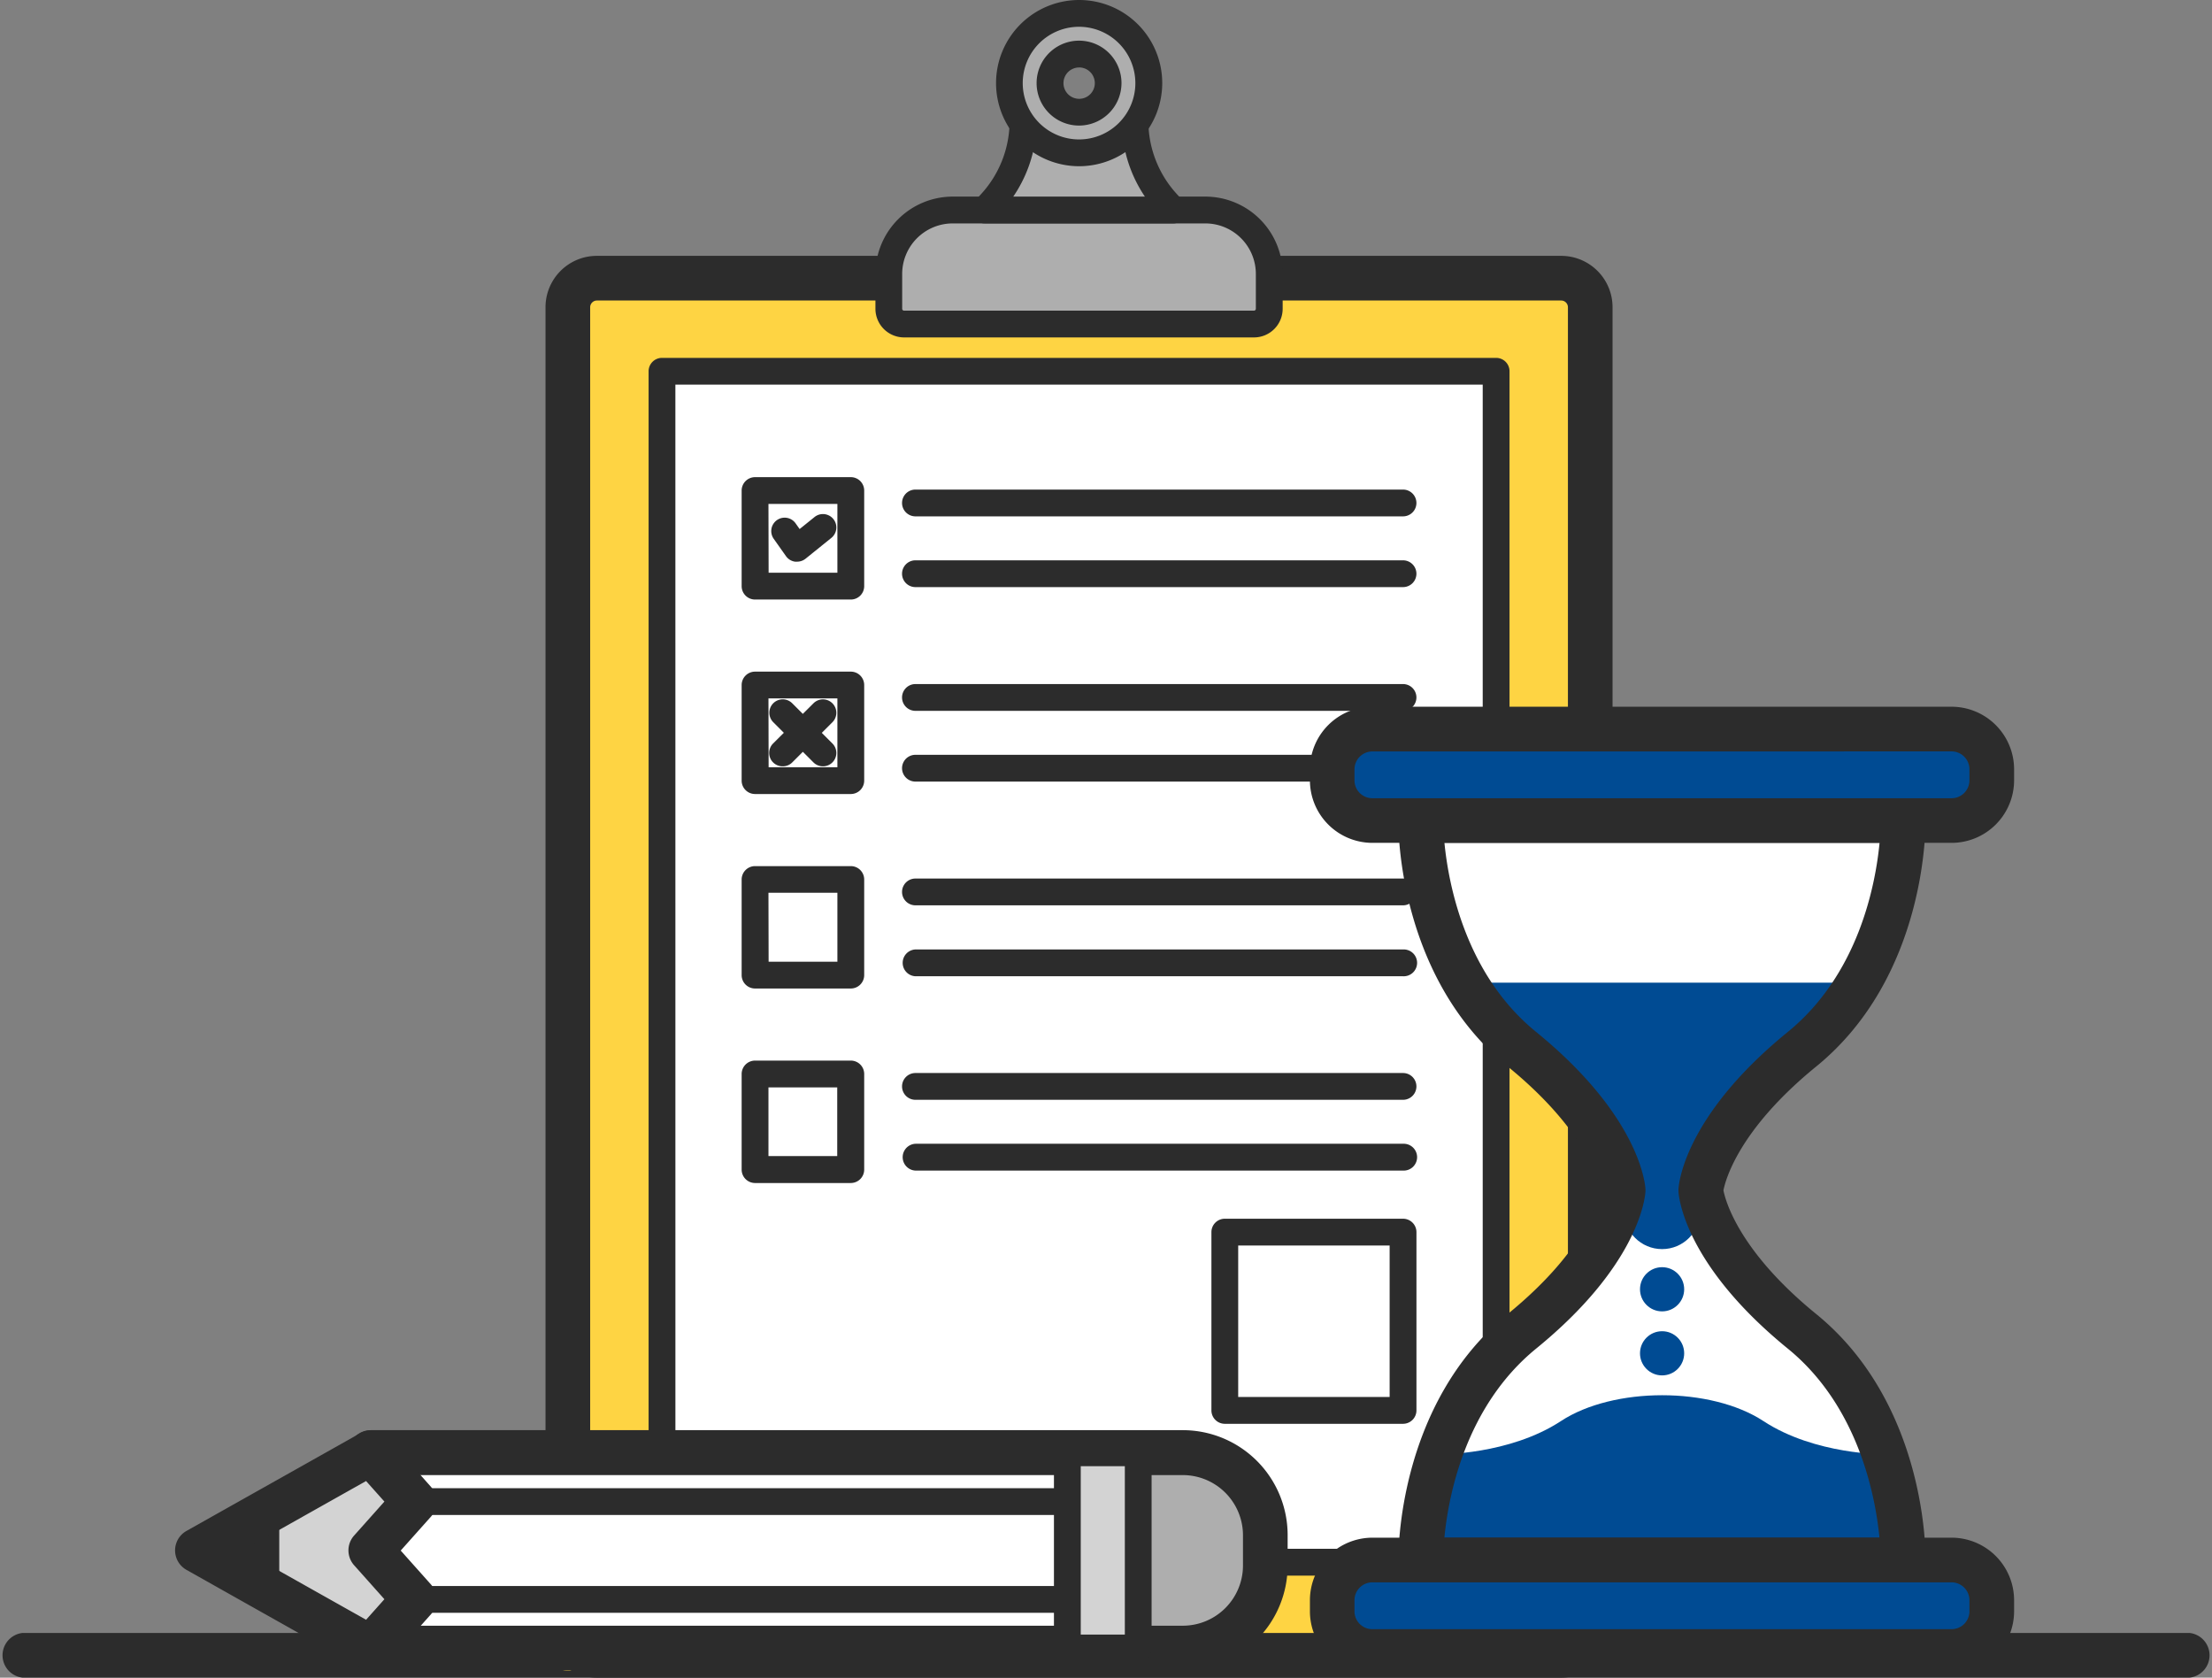 <svg xmlns="http://www.w3.org/2000/svg" viewBox="0 0 688.97 522.4"><rect x="0" y="0" width="688.97" height="522.4" fill="#808080" stroke="none"/><defs><style>.cls-1{fill:#2c2c2c;}.cls-2{fill:#fed443;}.cls-3{fill:#fff;}.cls-4{fill:#aeaeae;}.cls-5{fill:#d3d3d3;}.cls-6{fill:#004b93;}</style></defs><g id="Layer_2" data-name="Layer 2"><g id="Capa_1" data-name="Capa 1"><path class="cls-1" d="M682,522.4H7a7,7,0,0,1,0-13.91H682a7,7,0,0,1,0,13.91Z"/><rect class="cls-2" x="171.46" y="91.4" width="318.44" height="428.82" rx="5.08"/><rect class="cls-3" x="206.19" y="115.61" width="259.8" height="370.84"/><path class="cls-1" d="M486.26,522.4H185.91a16,16,0,0,1-16-16V95.67a16,16,0,0,1,16-16H486.26a16,16,0,0,1,16,16V506.4A16,16,0,0,1,486.26,522.4ZM185.91,93.58a2.1,2.1,0,0,0-2.09,2.09V506.4a2.1,2.1,0,0,0,2.09,2.09H486.26a2.1,2.1,0,0,0,2.1-2.09V95.67a2.1,2.1,0,0,0-2.1-2.09Z"/><path class="cls-1" d="M466,490.63H206.19a4.17,4.17,0,0,1-4.17-4.17V115.61a4.17,4.17,0,0,1,4.17-4.17H466a4.17,4.17,0,0,1,4.17,4.17V486.46A4.17,4.17,0,0,1,466,490.63Zm-255.63-8.35H461.82V119.78H210.36Z"/><path class="cls-4" d="M288,65.4h96.17a11.17,11.17,0,0,1,11.17,11.17V98.24a2.66,2.66,0,0,1-2.66,2.66H279.5a2.66,2.66,0,0,1-2.66-2.66V76.56A11.17,11.17,0,0,1,288,65.4Z"/><path class="cls-1" d="M390.59,105.07h-109a8.93,8.93,0,0,1-8.92-8.92V85.3a24.1,24.1,0,0,1,24.07-24.08h78.7A24.1,24.1,0,0,1,399.51,85.3V96.15A8.93,8.93,0,0,1,390.59,105.07Zm-93.85-35.5A15.75,15.75,0,0,0,281,85.3V96.15a.58.58,0,0,0,.58.58h109a.58.58,0,0,0,.58-.58V85.3a15.75,15.75,0,0,0-15.73-15.73Z"/><path class="cls-4" d="M363.67,63.44A38,38,0,0,1,353.5,37.58H318.68a38,38,0,0,1-10.17,25.86l-1.82,2h58.8Z"/><path class="cls-1" d="M365.49,69.57h-58.8a4.18,4.18,0,0,1-3.06-7l1.83-2a33.68,33.68,0,0,0,9-23,4.17,4.17,0,0,1,4.18-4.17H353.5a4.17,4.17,0,0,1,4.18,4.17,33.68,33.68,0,0,0,9,23h0l1.82,2a4.17,4.17,0,0,1-3.05,7ZM315.6,61.22h41a42,42,0,0,1-7-19.47h-26.9A42,42,0,0,1,315.6,61.22Z"/><path class="cls-4" d="M336.09,4.17A21.71,21.71,0,1,0,357.8,25.88,21.71,21.71,0,0,0,336.09,4.17Zm0,30.76a9,9,0,1,1,9.05-9A9,9,0,0,1,336.09,34.93Z"/><path class="cls-1" d="M336.09,51.76A25.88,25.88,0,1,1,362,25.88,25.91,25.91,0,0,1,336.09,51.76Zm0-43.42a17.54,17.54,0,1,0,17.54,17.54A17.56,17.56,0,0,0,336.09,8.34Zm0,30.76a13.22,13.22,0,1,1,13.22-13.22A13.23,13.23,0,0,1,336.09,39.1Zm0-18.09A4.88,4.88,0,1,0,341,25.88,4.88,4.88,0,0,0,336.09,21Z"/><path class="cls-1" d="M265,186.69H235.18a4.17,4.17,0,0,1-4.18-4.17V152.75a4.18,4.18,0,0,1,4.18-4.17H265a4.17,4.17,0,0,1,4.17,4.17v29.77A4.17,4.17,0,0,1,265,186.69Zm-25.6-8.34h21.42V156.92H239.35Z"/><path class="cls-1" d="M437,160.79H285.13a4.17,4.17,0,0,1,0-8.34H437a4.17,4.17,0,1,1,0,8.34Z"/><path class="cls-1" d="M437,182.82H285.13a4.17,4.17,0,0,1,0-8.34H437a4.17,4.17,0,1,1,0,8.34Z"/><path class="cls-1" d="M265,247.25H235.18a4.17,4.17,0,0,1-4.18-4.17V213.31a4.18,4.18,0,0,1,4.18-4.17H265a4.17,4.17,0,0,1,4.17,4.17v29.77A4.17,4.17,0,0,1,265,247.25Zm-25.6-8.34h21.42V217.48H239.35Z"/><path class="cls-1" d="M437,221.35H285.13a4.17,4.17,0,0,1,0-8.34H437a4.17,4.17,0,1,1,0,8.34Z"/><path class="cls-1" d="M437,243.38H285.13a4.17,4.17,0,0,1,0-8.34H437a4.17,4.17,0,1,1,0,8.34Z"/><path class="cls-1" d="M265,307.81H235.18a4.17,4.17,0,0,1-4.18-4.17V273.87a4.18,4.18,0,0,1,4.18-4.17H265a4.17,4.17,0,0,1,4.17,4.17v29.77A4.17,4.17,0,0,1,265,307.81Zm-25.6-8.34h21.42V278H239.35Z"/><path class="cls-1" d="M437,281.91H285.13a4.17,4.17,0,0,1,0-8.34H437a4.17,4.17,0,1,1,0,8.34Z"/><path class="cls-1" d="M437,304H285.13a4.18,4.18,0,0,1,0-8.35H437a4.18,4.18,0,1,1,0,8.35Z"/><path class="cls-1" d="M265,368.38H235.18A4.18,4.18,0,0,1,231,364.2V334.43a4.18,4.18,0,0,1,4.18-4.17H265a4.17,4.17,0,0,1,4.17,4.17V364.2A4.18,4.18,0,0,1,265,368.38ZM239.35,360h21.42V338.61H239.35Z"/><path class="cls-1" d="M437,342.47H285.13a4.17,4.17,0,1,1,0-8.34H437a4.17,4.17,0,1,1,0,8.34Z"/><path class="cls-1" d="M437,364.51H285.13a4.18,4.18,0,0,1,0-8.35H437a4.18,4.18,0,1,1,0,8.35Z"/><path class="cls-1" d="M437,443.36H381.49a4.17,4.17,0,0,1-4.17-4.18V383.67a4.17,4.17,0,0,1,4.17-4.17H437a4.18,4.18,0,0,1,4.18,4.17v55.51A4.18,4.18,0,0,1,437,443.36ZM385.66,435h47.17V387.84H385.66Z"/><path class="cls-1" d="M248.22,174.9a3.86,3.86,0,0,1-.58,0,4.15,4.15,0,0,1-2.83-1.72l-3.82-5.4a4.17,4.17,0,1,1,6.81-4.82l1.26,1.78L253.7,161a4.17,4.17,0,0,1,5.24,6.5l-8.1,6.53A4.2,4.2,0,0,1,248.22,174.9Z"/><path class="cls-1" d="M256.32,238.63a4.18,4.18,0,0,1-2.95-1.22l-12.52-12.52a4.17,4.17,0,0,1,5.9-5.9l12.52,12.52a4.17,4.17,0,0,1-2.95,7.12Z"/><path class="cls-1" d="M243.8,238.63a4.17,4.17,0,0,1-3-7.12L253.37,219a4.17,4.17,0,0,1,5.9,5.9l-12.52,12.52A4.16,4.16,0,0,1,243.8,238.63Z"/><path class="cls-3" d="M368.42,513.18H115.49v-60.8H368.42a25.69,25.69,0,0,1,25.69,25.69v9.42A25.69,25.69,0,0,1,368.42,513.18Z"/><path class="cls-4" d="M368.42,452.38h-13.9v60.8h13.9a25.69,25.69,0,0,0,25.69-25.69v-9.42A25.69,25.69,0,0,0,368.42,452.38Z"/><path class="cls-1" d="M368.42,520.14H115.49a7,7,0,0,1-7-7v-60.8a7,7,0,0,1,7-7H368.42a32.68,32.68,0,0,1,32.64,32.65v9.42A32.68,32.68,0,0,1,368.42,520.14Zm-246-13.91h246a18.76,18.76,0,0,0,18.73-18.74v-9.42a18.76,18.76,0,0,0-18.73-18.74h-246Z"/><polygon class="cls-5" points="115.49 482.78 115.49 482.78 129.05 467.58 115.49 452.38 115.49 452.38 115.49 452.38 115.49 452.38 115.49 452.38 61.44 482.78 115.49 513.18 115.49 513.18 115.49 513.18 115.49 513.18 115.49 513.18 129.05 497.98 115.49 482.78"/><polygon class="cls-1" points="86.98 468.41 61.44 482.78 86.98 498.05 86.98 468.41"/><path class="cls-1" d="M115.48,520.14a6.84,6.84,0,0,1-3.4-.9l-54-30.4a6.95,6.95,0,0,1,0-12.12l54.05-30.4a6.94,6.94,0,0,1,8.59,1.43L134.24,463a7,7,0,0,1,0,9.26l-9.43,10.57,9.43,10.57a7,7,0,0,1,0,9.26l-13.56,15.2A7,7,0,0,1,115.48,520.14ZM75.62,482.78l38.4,21.6,5.71-6.4-9.43-10.57a6.94,6.94,0,0,1,0-9.26l9.43-10.57-5.71-6.4Z"/><path class="cls-1" d="M330.25,471.75H129.05a4.17,4.17,0,1,1,0-8.34h201.2a4.17,4.17,0,1,1,0,8.34Z"/><path class="cls-1" d="M330.25,502.22H129.05a4.17,4.17,0,1,1,0-8.34h201.2a4.17,4.17,0,1,1,0,8.34Z"/><rect class="cls-5" x="332.45" y="452.38" width="22.08" height="60.81"/><path class="cls-1" d="M354.52,517.36H332.45a4.18,4.18,0,0,1-4.18-4.18v-60.8a4.17,4.17,0,0,1,4.18-4.17h22.07a4.16,4.16,0,0,1,4.17,4.17v60.8A4.17,4.17,0,0,1,354.52,517.36ZM336.62,509h13.73V456.55H336.62Z"/><path class="cls-3" d="M561.24,414.56C531,390,529.73,370.64,529.73,370.64s1.3-19.32,31.51-43.92c32.24-26.25,31.51-71.22,31.51-71.22H442.55s-.74,45,31.51,71.22c30.21,24.6,31.5,43.92,31.5,43.92s-1.29,19.32-31.5,43.92c-32.25,26.26-31.51,71.22-31.51,71.22h150.2S593.48,440.82,561.24,414.56Z"/><circle class="cls-6" cx="517.69" cy="377.08" r="11.88"/><path class="cls-6" d="M456.4,306a77,77,0,0,0,17.66,20.73c30.21,24.6,31.5,43.92,31.5,43.92h24.17s1.3-19.32,31.51-43.92A77,77,0,0,0,578.9,306Z"/><path class="cls-6" d="M587,452.86s-21.63.22-37.75-10.35c-16.36-10.73-46.71-10.73-63.07,0-16.11,10.57-37.74,10.35-37.74,10.35s-6.35,22.68-5.84,32.92H592.79C593.29,475.54,587,452.86,587,452.86Z"/><path class="cls-1" d="M592.75,492.73H442.55a7,7,0,0,1-7-6.84c0-2-.39-48.66,34.07-76.72,24.22-19.72,28.29-35.45,28.88-38.55-.55-2.94-4.57-18.71-28.88-38.51-34.46-28.06-34.1-74.74-34.07-76.72a7,7,0,0,1,7-6.84h150.2a7,7,0,0,1,7,6.84c0,2,.4,48.66-34.07,76.72-24.21,19.72-28.28,35.45-28.88,38.56.56,2.93,4.58,18.71,28.88,38.5h0c34.47,28.06,34.11,74.75,34.07,76.72A6.94,6.94,0,0,1,592.75,492.73ZM449.88,478.82H585.4c-1.26-12.86-6.54-40.95-28.55-58.87h0c-31.64-25.76-33.9-46.56-34.05-48.84a7.22,7.22,0,0,1,0-.93c.15-2.29,2.41-23.08,34.05-48.85,22.11-18,27.34-46,28.57-58.87H449.9c1.26,12.86,6.54,41,28.55,58.87,31.64,25.77,33.9,46.56,34.05,48.85a7.22,7.22,0,0,1,0,.93c-.15,2.28-2.41,23.08-34.05,48.84C456.34,438,451.11,466,449.88,478.82Z"/><rect class="cls-6" x="414.92" y="227.02" width="205.45" height="28.49" rx="7.02"/><rect class="cls-6" x="414.92" y="485.78" width="205.45" height="28.49" rx="7.02"/><path class="cls-1" d="M607.86,262.46H427.44A19.49,19.49,0,0,1,408,243v-3.46a19.49,19.49,0,0,1,19.47-19.47H607.86a19.5,19.5,0,0,1,19.47,19.47V243A19.5,19.5,0,0,1,607.86,262.46ZM427.44,234a5.57,5.57,0,0,0-5.56,5.56V243a5.57,5.57,0,0,0,5.56,5.56H607.86a5.57,5.57,0,0,0,5.56-5.56v-3.46a5.57,5.57,0,0,0-5.56-5.56Z"/><path class="cls-1" d="M607.86,521.22H427.44A19.49,19.49,0,0,1,408,501.75V498.3a19.5,19.5,0,0,1,19.47-19.48H607.86a19.5,19.5,0,0,1,19.47,19.48v3.45A19.49,19.49,0,0,1,607.86,521.22ZM427.44,492.73a5.57,5.57,0,0,0-5.56,5.57v3.45a5.56,5.56,0,0,0,5.56,5.56H607.86a5.57,5.57,0,0,0,5.56-5.56V498.3a5.58,5.58,0,0,0-5.56-5.57Z"/><circle class="cls-6" cx="517.69" cy="401.47" r="6.88"/><circle class="cls-6" cx="517.69" cy="421.41" r="6.88"/></g></g></svg>